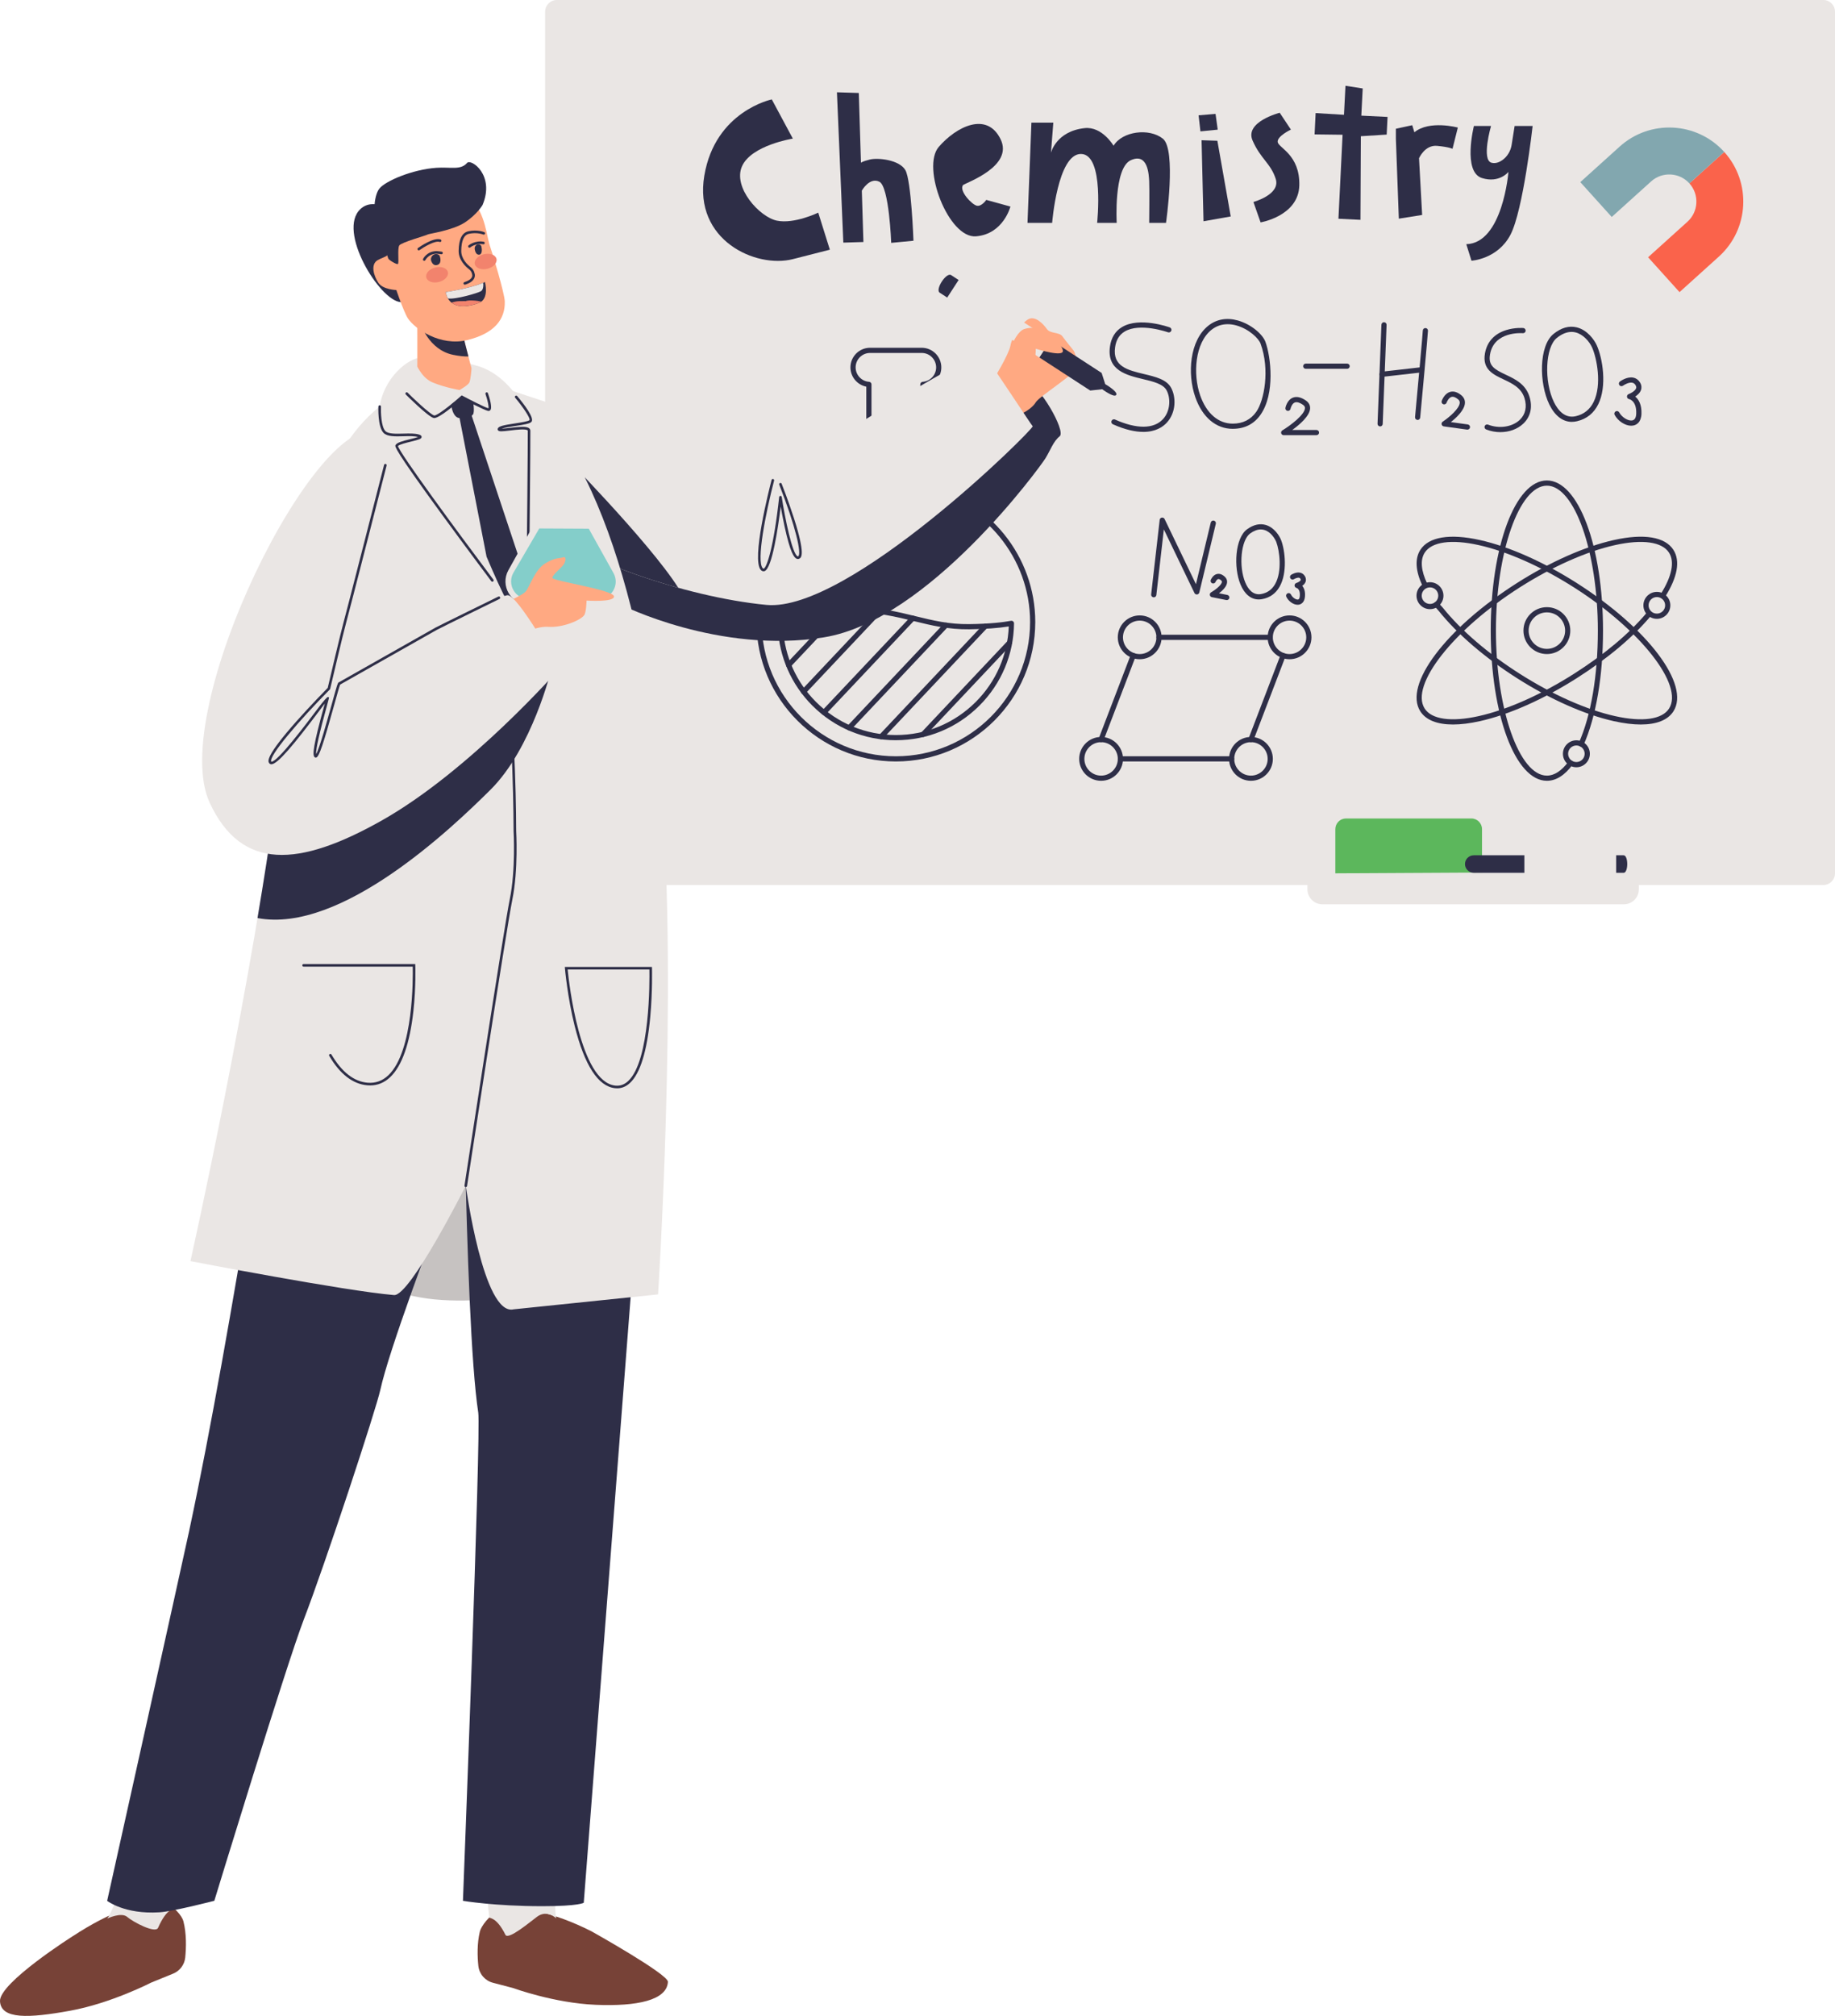 <svg id="_лой_2" xmlns="http://www.w3.org/2000/svg" width="983.65" height="1080" viewBox="0 0 983.65 1080"><g id="Teacher03_568282342"><g id="Teacher03_568282342-2"><g><path d="M298.48 6.26h678.91v461.62H298.48z" fill="#eae6e4"/><path d="M977.39.0H298.48c-3.46.0-6.26 2.8-6.26 6.26V467.88c0 3.46 2.8 6.26 6.26 6.26H977.39c3.46.0 6.26-2.8 6.26-6.26V6.26c0-3.46-2.8-6.26-6.26-6.26zm-6.26 461.62H304.74V12.52H971.13v449.1z" fill="#eae6e4"/></g><path d="M700.84 467.59v8.84c0 4.43 3.59 8.03 8.03 8.03h161.6c4.43.0 8.03-3.59 8.03-8.03v-8.84H700.84z" fill="#eae6e4"/><path d="M715.81 467.87V444.2c0-3.16 2.56-5.71 5.71-5.71h67.2c3.16.0 5.71 2.56 5.71 5.71v23.24l-78.63.43z" fill="#5cb75c"/><g><path d="M789.99 458.21c-2.58.0-4.69 2.11-4.69 4.69s2.11 4.69 4.69 4.69h27.18v-9.39h-27.18z" fill="#2e2e47"/><g><path d="M817.18 458.21h49.16v9.39H817.18z" fill="#eae6e4"/><path d="M870.34 458.21h-4v9.39h4c2.58.0 2.58-9.39.0-9.39z" fill="#2e2e47"/></g></g><g><path d="M748.26 74.36l1.58 42.79 12.5-1.99-1.67-30.37s3.09-7.28 9.73-6.64c6.64.63 8.22 1.58 8.22 1.58l2.85-11.39s-15.26-4.11-23.29 2.53l-1.15-3.79-8.77 1.89v5.38z" fill="#2e2e47"/><path d="M516.21 99.16c2.05-1.47 27.25-10.13 20.13-24.62-7.34-14.95-23.69-6.74-33.12 4.16-9.43 10.9 5.23 49.11 19.95 47.91s18.46-15.95 18.46-15.95l-12.95-3.57s-2.43 3.66-5.04 3.12c-2.61-.54-9.67-7.93-7.43-11.04z" fill="#2e2e47"/><g><path d="M644.1 75.13 645.14 118.54 659.73 115.96 652.57 75.41 644.1 75.13z" fill="#2e2e47"/><path d="M642.5 61.78 643.49 70.38 652.76 69.46 651.59 61.02 642.5 61.78z" fill="#2e2e47"/></g><path d="M438.61 113.93s-12.84 6.22-22.17 4.28c-9.33-1.94-23.73-17.89-18.67-29.17C402.83 77.76 425 74.26 425 74.26l-11.28-21s-30.34 6.22-36.17 40.84c-5.83 34.62 27.61 49.78 47.45 44.73l19.84-5.06-6.22-19.84z" fill="#2e2e47"/><path d="M685.98 60.41s-18.91 4.85-14.55 14.85c4.36 10 9.77 12.22 12.43 20.61 2.65 8.39-11.97 12.34-11.97 12.34l3.85 10.93s20.34-3.39 20.75-19.8c.41-16.41-11.12-20.1-11.58-23.22-.46-3.12 7.07-6.69 7.07-6.69l-5.99-9.02z" fill="#2e2e47"/><path d="M452.07 129.98l10.76-.33-.85-27.52s4.12-7.37 9.39-4.78c5.27 2.59 6.36 32.76 6.36 32.76l11.93-1.13s-1.15-32.23-4.32-37.8c-3.16-5.57-14.69-6.79-19.06-5.71-4.37 1.08-4.76 1.75-4.76 1.75l-1.16-37.41-11.72-.37 3.43 80.54z" fill="#2e2e47"/><path d="M552.89 65.7l-2.1 53.69H564s2.94-37.12 15.52-36.91 8.6 36.91 8.6 36.91h10.49s-1.68-29.36 7.55-33.56c9.23-4.19 9.65 7.76 9.86 11.22.21 3.46.0 22.34.0 22.34h9.02s5.66-39.22-1.68-45.09c-7.34-5.87-21.81-3.98-26.43 3.78.0.0-6.11-10.47-15.52-9.44-15.31 1.68-18.04 13.21-18.04 13.21l1.26-16.15h-11.74z" fill="#2e2e47"/><path d="M790.09 67.47s-6.17 24.66 4.32 27.92c9.34 2.9 14.19-3.3 14.19-3.3.0.0-3.04 38.2-22.6 38.73l2.78 8.86s14.01-.79 20.88-13.88c6.87-13.08 11.9-58.32 11.9-58.32h-9.65l-1.6 10.12c-.52 3.28-2.27 6.26-4.98 8.18-1.62 1.15-3.59 1.92-5.72 1.43-5.68-1.32-.35-19.73-.35-19.73h-9.16z" fill="#2e2e47"/><path d="M743.33 72.1 743.8 62.64 729.83 61.96H729.73l.75-14.57L721.24 45.96 720.44 61.5 719.86 61.47 705.24 60.58 704.68 72 719.69 72.19 717.47 117.19 729.27 117.77 729.48 72.98 743.33 72.1z" fill="#2e2e47"/></g><g><path d="M480.24 407.95c-41.2.0-74.72-33.52-74.72-74.72.0-35.11 24.68-65.64 58.86-73.03v-53.05c-4.86-.95-8.5-5.26-8.5-10.32.0-5.8 4.72-10.52 10.52-10.52h27.67c5.8.0 10.52 4.72 10.52 10.52.0 5.06-3.64 9.37-8.5 10.32v53.05c34.17 7.39 58.86 37.91 58.86 73.03.0 41.2-33.52 74.72-74.72 74.72zm-13.84-218.86c-4.27.0-7.74 3.47-7.74 7.74.0 4.05 3.17 7.44 7.21 7.72.73.05 1.29.66 1.29 1.39v55.4c0 .66-.47 1.23-1.12 1.36-33.46 6.7-57.74 36.36-57.74 70.53.0 39.67 32.27 71.94 71.94 71.94s71.94-32.27 71.94-71.94c0-34.17-24.28-63.84-57.74-70.53-.65-.13-1.12-.7-1.12-1.36v-55.4c0-.73.57-1.34 1.29-1.39 4.04-.28 7.21-3.67 7.21-7.72.0-4.27-3.47-7.74-7.74-7.74h-27.67z" fill="#2e2e47"/><path d="M480.24 396.57c-16.92.0-32.82-6.59-44.79-18.55-11.23-11.23-17.8-26.14-18.49-41.98-.02-.51.23-.99.67-1.25 6.14-3.71 19.43-9.9 39.3-9.69 13.93.15 24.08 2.63 33.9 5.03 9.18 2.25 17.86 4.37 28.72 4.24h0c11.33-.14 18.42-1.04 22.37-1.78.41-.08.83.03 1.15.3.32.27.5.66.5 1.08-.19 16.63-6.78 32.28-18.54 44.04-11.96 11.96-27.87 18.55-44.79 18.55zm-60.46-59.82c.85 14.83 7.09 28.76 17.64 39.3 11.44 11.44 26.65 17.74 42.82 17.74s31.38-6.3 42.82-17.74c10.86-10.86 17.1-25.16 17.69-40.44-5.65.91-12.76 1.43-21.16 1.53h0c-11.21.13-20.06-2.03-29.42-4.32-9.66-2.37-19.65-4.81-33.27-4.95-18.47-.2-30.96 5.29-37.12 8.87z" fill="#2e2e47"/><path d="M422.72 357.71c-.34.0-.69-.13-.95-.38-.56-.53-.58-1.41-.06-1.96l27.61-29.26c.53-.56 1.41-.58 1.97-.06.56.53.58 1.41.06 1.96l-27.61 29.26c-.27.29-.64.44-1.01.44z" fill="#2e2e47"/><path d="M430.77 371.93c-.34.0-.69-.13-.95-.38-.56-.53-.58-1.41-.06-1.96l40.57-42.99c.53-.56 1.41-.58 1.97-.06.56.53.58 1.41.06 1.96l-40.57 42.99c-.27.29-.64.44-1.01.44z" fill="#2e2e47"/><path d="M441.66 383.09c-.34.0-.69-.13-.95-.38-.56-.53-.58-1.41-.06-1.96l47.67-50.51c.53-.56 1.41-.58 1.96-.06.56.53.58 1.41.06 1.96l-47.67 50.51c-.27.29-.64.44-1.01.44z" fill="#2e2e47"/><path d="M455.19 391.32c-.34.0-.69-.13-.95-.38-.56-.53-.58-1.41-.06-1.96l51.89-54.99c.53-.56 1.41-.58 1.97-.06.56.53.58 1.41.06 1.96l-51.89 54.99c-.27.29-.64.44-1.01.44z" fill="#2e2e47"/><path d="M472.32 396.07c-.34.0-.69-.13-.95-.38-.56-.53-.58-1.41-.06-1.96l55.86-59.2c.53-.56 1.41-.58 1.96-.06.56.53.58 1.41.06 1.96l-55.86 59.2c-.27.29-.64.44-1.01.44z" fill="#2e2e47"/><path d="M494.76 394.87c-.34.0-.69-.13-.95-.38-.56-.53-.58-1.41-.06-1.96l46.45-49.23c.53-.56 1.41-.58 1.96-.06.56.53.58 1.41.06 1.96l-46.45 49.23c-.27.29-.64.44-1.01.44z" fill="#2e2e47"/></g><g><path d="M829.2 418.3c-16.88.0-30.1-35.34-30.1-80.45s13.22-80.45 30.1-80.45 30.1 35.34 30.1 80.45c0 24.35-3.71 46.13-10.45 61.31-.31.7-1.13 1.02-1.83.71-.7-.31-1.02-1.13-.71-1.83 6.59-14.84 10.22-36.21 10.22-60.18.0-42.1-12.51-77.67-27.32-77.67s-27.32 35.57-27.32 77.67 12.51 77.67 27.32 77.67c3.99.0 7.89-2.55 11.59-7.58.45-.62 1.32-.75 1.94-.3.62.45.75 1.32.3 1.94-4.25 5.78-8.9 8.71-13.83 8.71z" fill="#2e2e47"/><path d="M778.88 388.14c-8.5.0-14.55-2.39-17.53-7.07-9.07-14.23 13.63-44.38 51.67-68.62 17.94-11.43 36.45-19.65 52.11-23.14 16.12-3.59 27.45-1.71 31.91 5.29 3.77 5.92 2.2 14.66-4.54 25.27-.41.65-1.27.84-1.92.43-.65-.41-.84-1.27-.43-1.92 6.04-9.49 7.65-17.41 4.54-22.28-3.73-5.85-14.29-7.33-28.97-4.07-15.35 3.42-33.54 11.5-51.22 22.77-35.51 22.63-58.78 52.29-50.82 64.78 3.73 5.85 14.29 7.33 28.97 4.07 15.35-3.42 33.54-11.5 51.22-22.77 16.26-10.36 29.31-21.3 38.78-32.52.5-.59 1.37-.66 1.96-.17.59.5.66 1.37.17 1.96-9.65 11.43-22.9 22.55-39.4 33.07-17.94 11.43-36.45 19.65-52.11 23.14-5.35 1.19-10.17 1.78-14.39 1.78z" fill="#2e2e47"/><path d="M879.52 388.14c-4.22.0-9.04-.59-14.39-1.78-15.66-3.49-34.17-11.7-52.11-23.14-17.11-10.91-31.94-23.65-41.74-35.87l-2.32-2.62c-.51-.57-.46-1.45.12-1.96.57-.51 1.45-.46 1.96.12l2.37 2.67c9.66 12.05 24.24 24.57 41.11 35.32 17.68 11.26 35.87 19.35 51.22 22.77 14.68 3.27 25.24 1.79 28.97-4.07 7.96-12.49-15.31-42.16-50.82-64.78-17.68-11.26-35.87-19.35-51.22-22.77-14.68-3.27-25.24-1.78-28.97 4.07-2.46 3.86-1.99 9.6 1.36 16.59.33.69.04 1.52-.65 1.85-.69.33-1.52.04-1.85-.65-3.79-7.91-4.2-14.58-1.2-19.29 4.46-7 15.79-8.87 31.91-5.29 15.66 3.49 34.17 11.7 52.11 23.14 38.05 24.24 60.74 54.39 51.67 68.62-2.98 4.68-9.03 7.07-17.53 7.07z" fill="#2e2e47"/><path d="M829.2 350.4c-6.92.0-12.56-5.63-12.56-12.56s5.63-12.56 12.56-12.56 12.56 5.63 12.56 12.56-5.63 12.56-12.56 12.56zm0-22.33c-5.39.0-9.78 4.39-9.78 9.78s4.39 9.78 9.78 9.78 9.78-4.39 9.78-9.78-4.39-9.78-9.78-9.78z" fill="#2e2e47"/><path d="M845.02 411.05c-3.98.0-7.22-3.24-7.22-7.22s3.24-7.22 7.22-7.22 7.22 3.24 7.22 7.22-3.24 7.22-7.22 7.22zm0-11.67c-2.45.0-4.44 1.99-4.44 4.44s1.99 4.44 4.44 4.44 4.44-1.99 4.44-4.44-1.99-4.44-4.44-4.44z" fill="#2e2e47"/><path d="M888.16 331.53c-3.98.0-7.22-3.24-7.22-7.22s3.24-7.22 7.22-7.22 7.22 3.24 7.22 7.22-3.24 7.22-7.22 7.22zm0-11.67c-2.45.0-4.44 1.99-4.44 4.44s1.99 4.44 4.44 4.44 4.44-1.99 4.44-4.44-1.99-4.44-4.44-4.44z" fill="#2e2e47"/><path d="M766.54 326.35c-3.98.0-7.22-3.24-7.22-7.22s3.24-7.22 7.22-7.22 7.22 3.24 7.22 7.22-3.24 7.22-7.22 7.22zm0-11.67c-2.45.0-4.44 1.99-4.44 4.44s1.99 4.44 4.44 4.44 4.44-1.99 4.44-4.44-1.99-4.44-4.44-4.44z" fill="#2e2e47"/></g><g><g><path d="M612.84 231.38c-4.22.0-9.57-1.09-16.28-4.08-.7-.31-1.02-1.13-.7-1.84.31-.7 1.13-1.02 1.83-.7 11.64 5.19 20.77 5.12 25.7-.19 4.07-4.39 4.19-11.31 1.95-15.47-1.84-3.41-7.13-4.68-12.74-6.02-8.64-2.07-19.4-4.64-17.61-17.39.67-4.76 2.83-8.28 6.44-10.45 9.32-5.62 24.95-.08 25.61.16.72.26 1.1 1.06.83 1.78-.26.72-1.06 1.1-1.78.84-.15-.05-15.06-5.33-23.24-.39-2.89 1.74-4.56 4.51-5.11 8.46-1.43 10.25 6.8 12.22 15.51 14.3 6.23 1.49 12.12 2.9 14.54 7.4 2.67 4.95 2.74 13.18-2.36 18.68-2.06 2.22-5.93 4.92-12.59 4.92z" fill="#2e2e47"/><path d="M660.8 229.74c-8.99.0-16.31-6.2-20.07-17.01-4.39-12.59-2.98-30.33 6.97-38.23 4.43-3.51 9.91-4.48 15.85-2.81 7.3 2.06 13.35 7.53 14.77 11.42 2.96 8.09 5.24 27.86-2.6 39.06-3.51 5.02-8.53 7.56-14.93 7.56zm-2.74-56.05c-2.74.0-5.78.73-8.63 2.99-8.87 7.04-10.06 23.72-6.08 35.14 3.35 9.62 9.71 15.14 17.45 15.14 5.44.0 9.69-2.15 12.65-6.38 4.19-6 7.41-22.45 2.26-36.52h0c-1.01-2.76-6.19-7.8-12.92-9.7-1.37-.39-2.99-.68-4.74-.68z" fill="#2e2e47"/><path d="M705.71 233.15h-17.59c-.62.0-1.17-.42-1.34-1.02-.17-.6.09-1.24.62-1.56 4.63-2.8 12.02-8.52 12.12-11.92.01-.48-.1-1.12-1.09-1.8-1.25-.86-3.03-1.76-4.38-1.21-1.42.58-2.12 2.64-2.27 3.38-.15.75-.87 1.24-1.63 1.1-.75-.15-1.24-.87-1.1-1.62.03-.17.82-4.15 3.93-5.43 2.01-.83 4.37-.33 7.01 1.48 1.96 1.34 2.34 3.01 2.3 4.17-.12 4.08-5.62 8.78-9.59 11.64h13c.77.0 1.39.62 1.39 1.39s-.62 1.39-1.39 1.39z" fill="#2e2e47"/></g><g><path d="M722.13 197.58h-22.19c-.77.0-1.39-.62-1.39-1.39s.62-1.39 1.39-1.39h22.19c.77.0 1.39.62 1.39 1.39s-.62 1.39-1.39 1.39z" fill="#2e2e47"/><g><path d="M739.81 228.44h-.05c-.77-.03-1.36-.68-1.33-1.44l2.08-53.05c.03-.77.68-1.37 1.44-1.33.77.03 1.36.68 1.33 1.44l-2.08 53.05c-.03.75-.65 1.34-1.39 1.34z" fill="#2e2e47"/><g><path d="M740.85 201.91c-.7.0-1.3-.52-1.38-1.23-.09-.76.46-1.45 1.22-1.54l21.15-2.4c.75-.09 1.45.46 1.54 1.22.09.76-.46 1.45-1.22 1.54l-21.15 2.4c-.05.0-.11.0-.16.0z" fill="#2e2e47"/><path d="M759.92 224.97s-.09.0-.13.0c-.76-.07-1.33-.75-1.25-1.51 1.66-17.89 4.14-45 4.15-46.33.0-.76.63-1.38 1.39-1.38h0c.77.0 1.38.62 1.38 1.39.0 1.75-3.74 42-4.17 46.59-.07.72-.67 1.26-1.38 1.26z" fill="#2e2e47"/><path d="M786.62 230.17c-.06.0-.13.0-.19-.01l-12.48-1.73c-.57-.08-1.04-.51-1.16-1.07-.13-.56.11-1.15.59-1.47 3.44-2.27 8.96-7.02 9.12-10.09.04-.74-.25-1.34-.92-1.89-1.36-1.12-2.53-1.54-3.5-1.27-1.45.42-2.4 2.4-2.62 3.06-.24.73-1.03 1.12-1.76.88-.73-.24-1.12-1.03-.88-1.76.05-.16 1.35-3.95 4.49-4.86 1.9-.54 3.92.06 6.03 1.79 1.35 1.11 2.02 2.56 1.93 4.18-.2 3.75-4.51 7.8-7.54 10.2l9.08 1.26c.76.11 1.29.81 1.19 1.57-.1.7-.69 1.2-1.37 1.2z" fill="#2e2e47"/><path d="M804.3 231.52c-2.55.0-5.16-.47-7.65-1.44-.72-.28-1.07-1.08-.79-1.8.28-.72 1.09-1.07 1.8-.79 5.94 2.31 12.91 1.29 16.94-2.49 3.13-2.94 4.05-7.11 2.59-11.75-1.75-5.53-6.55-7.79-11.19-9.99-5.65-2.66-11.48-5.42-10-13.9 1.09-6.22 5.03-10.55 11.4-12.53 4.67-1.45 8.97-1.11 9.15-1.1.76.06 1.33.74 1.27 1.5-.06.76-.73 1.34-1.5 1.27h0c-.62-.05-15.41-1.1-17.59 11.34-1.07 6.1 2.34 8.03 8.45 10.91 4.94 2.33 10.55 4.98 12.66 11.66 1.81 5.72.62 10.91-3.34 14.61-3.13 2.94-7.56 4.49-12.2 4.49z" fill="#2e2e47"/><path d="M842.6 226.01c-4.88.0-9.1-3.22-12.08-9.3-5.57-11.37-5.64-31.45 2.23-37.8 4.13-3.33 8.3-4.52 12.38-3.55 5.73 1.37 9.48 6.68 10.8 9.6h0c3.16 7.01 5.6 21.89.83 31.58-2.38 4.83-6.2 7.9-11.38 9.12-.95.23-1.88.34-2.79.34zm-.21-48.19c-2.56.0-5.21 1.09-7.89 3.25-6.15 4.96-6.94 23.29-1.48 34.41 2.06 4.19 5.76 8.89 11.73 7.48 4.33-1.03 7.53-3.6 9.53-7.65 4.53-9.21 1.67-23.57-.87-29.21-1.44-3.19-4.84-7.07-8.91-8.04-.69-.17-1.39-.25-2.1-.25z" fill="#2e2e47"/><path d="M874.42 228.08c-3.22.0-7.04-2.41-8.89-5.8-.37-.67-.12-1.52.55-1.89.68-.37 1.52-.12 1.89.55 1.48 2.71 4.95 4.79 7.13 4.27 1.25-.3 1.92-1.53 2-3.66.24-6.85-3.67-7.71-3.84-7.74-.61-.12-1.08-.64-1.12-1.26-.05-.62.31-1.2.9-1.41.87-.32 3.46-1.58 3.98-3.13.12-.35.21-.9-.34-1.75-.45-.71-1-1.1-1.72-1.23-1.79-.34-4.19 1.04-4.96 1.6-.62.45-1.49.32-1.94-.3-.45-.62-.32-1.49.3-1.94.38-.28 3.8-2.71 7.11-2.1 1.47.27 2.7 1.13 3.56 2.47 1.1 1.71.95 3.2.63 4.14-.53 1.56-1.85 2.74-3.09 3.55 1.82 1.5 3.5 4.35 3.33 9.2-.17 4.64-2.66 5.92-4.14 6.26-.42.1-.87.15-1.32.15z" fill="#2e2e47"/></g></g></g></g><g><g><path d="M657.62 321.49c-.09.0-.18.0-.27-.03l-7.72-1.54c-.57-.11-1.01-.57-1.1-1.14-.09-.57.17-1.14.67-1.43 2.3-1.33 5.62-3.94 5.8-5.57.02-.21.0-.46-.34-.77-.46-.43-1.12-.91-1.66-.79-.63.14-1.21 1.08-1.39 1.51-.29.71-1.1 1.05-1.81.76-.71-.29-1.05-1.09-.77-1.8.11-.27 1.13-2.68 3.35-3.18.95-.22 2.44-.13 4.17 1.47.93.86 1.35 1.94 1.22 3.12-.24 2.17-2.4 4.28-4.32 5.75l4.45.88c.75.15 1.24.88 1.09 1.63-.13.66-.71 1.12-1.36 1.12z" fill="#2e2e47"/><path d="M674.74 321.15c-4.15.0-7.57-2.78-9.75-7.98-3.86-9.19-2.96-25 3.56-29.66 3.44-2.46 6.83-3.21 10.05-2.24 4.5 1.36 7.25 5.76 8.16 8.14h0c2.16 5.65 3.39 17.45-.8 24.85-2.11 3.73-5.3 5.99-9.47 6.73-.59.1-1.17.16-1.74.16zm1.11-37.5c-1.81.0-3.71.71-5.69 2.13-4.91 3.51-6.3 17.53-2.61 26.32 1.36 3.25 3.95 6.96 8.44 6.16 3.32-.58 5.85-2.39 7.54-5.36 3.89-6.86 2.33-18.03.63-22.49-.68-1.78-2.88-5.42-6.36-6.47-.63-.19-1.28-.29-1.94-.29z" fill="#2e2e47"/><path d="M695.58 323.99c-2.44.0-5.02-2.08-6.05-4.27-.33-.69-.03-1.52.66-1.85.69-.33 1.52-.03 1.85.66.78 1.65 2.71 2.84 3.76 2.66.54-.09.86-.69.96-1.76.35-3.75-1.53-4.39-1.75-4.45-.61-.14-1.04-.67-1.06-1.3-.02-.63.4-1.19 1-1.37.77-.24 2.03-.88 2.28-1.52.03-.09.11-.27-.12-.67-.24-.42-.5-.54-.71-.59-.93-.23-2.35.49-2.77.76-.64.41-1.5.23-1.92-.42-.41-.64-.23-1.5.41-1.92.27-.17 2.68-1.68 4.94-1.12 1.05.26 1.91.93 2.47 1.93.73 1.29.55 2.38.27 3.07-.35.87-1.04 1.53-1.75 2.02.98 1.17 1.73 3.03 1.46 5.85-.32 3.37-2.38 4.09-3.25 4.24-.23.04-.47.06-.71.06z" fill="#2e2e47"/><path d="M618.46 319.99c-.05.0-.11.0-.16.0-.76-.09-1.31-.78-1.22-1.54l4.57-39.94c.07-.62.54-1.11 1.15-1.21.61-.1 1.22.21 1.48.77l16.81 34.9 7.94-33.02c.18-.75.93-1.2 1.68-1.03.75.18 1.21.93 1.03 1.68l-8.85 36.82c-.14.57-.62.99-1.2 1.06-.59.06-1.14-.25-1.4-.78l-16.41-34.08-4.02 35.16c-.08.71-.68 1.23-1.38 1.23z" fill="#2e2e47"/></g><g><path d="M610.93 353.18c-6.47.0-11.74-5.26-11.74-11.74s5.26-11.74 11.74-11.74 11.74 5.26 11.74 11.74-5.26 11.74-11.74 11.74zm0-20.69c-4.94.0-8.96 4.02-8.96 8.96s4.02 8.96 8.96 8.96 8.96-4.02 8.96-8.96-4.02-8.96-8.96-8.96z" fill="#2e2e47"/><path d="M691.26 353.18c-6.47.0-11.74-5.26-11.74-11.74s5.26-11.74 11.74-11.74S703 334.96 703 341.44s-5.26 11.74-11.74 11.74zm0-20.69c-4.94.0-8.96 4.02-8.96 8.96s4.02 8.96 8.96 8.96 8.96-4.02 8.96-8.96-4.02-8.96-8.96-8.96z" fill="#2e2e47"/><path d="M590.24 418.3c-6.47.0-11.74-5.26-11.74-11.74s5.26-11.74 11.74-11.74 11.74 5.26 11.74 11.74-5.26 11.74-11.74 11.74zm0-20.69c-4.94.0-8.96 4.02-8.96 8.96s4.02 8.96 8.96 8.96 8.96-4.02 8.96-8.96-4.02-8.96-8.96-8.96z" fill="#2e2e47"/><path d="M670.57 418.3c-6.47.0-11.74-5.26-11.74-11.74s5.26-11.74 11.74-11.74 11.74 5.26 11.74 11.74-5.26 11.74-11.74 11.74zm0-20.69c-4.94.0-8.96 4.02-8.96 8.96s4.02 8.96 8.96 8.96 8.96-4.02 8.96-8.96-4.02-8.96-8.96-8.96z" fill="#2e2e47"/><path d="M680.91 342.83h-59.64c-.77.0-1.39-.62-1.39-1.39s.62-1.39 1.39-1.39h59.64c.77.0 1.39.62 1.39 1.39s-.62 1.39-1.39 1.39z" fill="#2e2e47"/><path d="M670.57 397.6c-.17.0-.33-.03-.5-.09-.72-.27-1.08-1.08-.8-1.79l17.23-45.02c.27-.72 1.08-1.08 1.79-.8.72.27 1.08 1.08.8 1.79l-17.23 45.02c-.21.55-.74.89-1.3.89z" fill="#2e2e47"/><path d="M590.24 397.6c-.17.0-.33-.03-.5-.09-.72-.27-1.08-1.08-.8-1.79l17.23-45.02c.27-.72 1.08-1.08 1.79-.8.72.27 1.08 1.08.8 1.79l-17.23 45.02c-.21.55-.74.89-1.3.89z" fill="#2e2e47"/><path d="M660.22 407.95h-59.64c-.77.0-1.39-.62-1.39-1.39s.62-1.39 1.39-1.39h59.64c.77.0 1.39.62 1.39 1.39s-.62 1.39-1.39 1.39z" fill="#2e2e47"/></g></g><g><g><path d="M879.56 139.33h14.15v25.15H879.56z" transform="translate(126.67 633.21) rotate(-42.07)" fill="#eae6e4"/><path d="M843.23 99.08h14.15v25.15H843.23z" transform="translate(144.28 598.49) rotate(-42.07)" fill="#eae6e4"/></g><g><path d="M904.56 118.79l-21.1 19.04 16.85 18.67 21.1-19.04c16.25-14.66 17.53-39.81 2.87-56.05l-18.67 16.85c5.37 5.95 4.9 15.16-1.05 20.53z" fill="#fa634b"/><path d="M868.22 78.53l-21.1 19.04 16.85 18.67 21.1-19.04c5.95-5.37 15.16-4.9 20.53 1.05l18.67-16.85c-14.66-16.25-39.81-17.53-56.05-2.87z" fill="#82a7af"/></g></g><path d="M333.08 324.07s52.37 26.44 108.57 17.38c56.2-9.07 115.99-91.41 118.77-95.93 2.78-4.52 4.17-9.03 7.64-11.81s-11.31-28.31-17.28-28.36c-5.97-.05-60.01 46.77-81.65 57.55-21.64 10.77-86.25 26.41-111.1 23.97-24.85-2.43-44.51-7.34-41.27-1.53 3.24 5.81 2.31 36.19 16.31 38.74z" fill="#2e2e47"/><path d="M532.33 203.71s8.42-13.67 9.31-18.53 5.26-11.23 9.15-13.9c3.89-2.66 8.52 2.32 10.38 4.98 1.85 2.66 6.6 1.51 8.34 3.94 1.74 2.43 5.1 6.46 5.91 7.5.81 1.04 1.73 4.4 2.38 8.01s-20.56 16.33-22.65 19.92c-2.08 3.59-10.66 9.03-14.71 6.49-4.05-2.55-11.58-14.48-8.11-18.41z" fill="#ffa982"/><path d="M275.06 209.55s138.43 45.8 140.86 45.45 107.05-70.86 112.27-64.02c5.21 6.84 24.27 36.18 25.38 37.37 1.11 1.18-98.56 99.91-142.71 95.72-44.15-4.2-104.33-25.71-120.24-42.73-15.91-17.03-15.56-71.78-15.56-71.78z" fill="#eae6e4"/><path d="M297.63 690.38s-66.03 16.92-96.59-4.37c-30.56-21.28 64.66-86.77 64.66-86.77l31.94 91.14z" fill="#c6c2c1"/><path d="M298.61 240.3l20.33 58.69c12.93 5.88 28.56 11.46 44.65 15.91-15.86-24.98-64.98-74.6-64.98-74.6z" fill="#2e2e47"/><g><path d="M317 1034.64s41.27 23.05 41.04 27.12c-.57 9.85-16.45 13.21-38.74 12.29s-44.17-8.95-44.17-8.95l-10.93-2.87c-4.22-1.11-7.32-4.71-7.78-9.04-.53-5.01-.74-11.89.8-18.37.64-2.69 5.07-9.02 9.87-10.64 11.17-3.76 29.46.18 49.91 10.46z" fill="#774237"/><path d="M298.35 1027.89s-4.91-5.11-10.46-1.02c-3.57 2.63-15.47 12.7-16.96 9.68-4.79-9.72-8.64-8.75-8.61-9.29.03-.54-4.16-26.17 3.67-28.03 7.83-1.86 29.47-10.49 30.89-7.43 1.42 3.06-.08 35.29 1.47 36.09z" fill="#eae6e4"/></g><g><path d="M39.08 1037.23S-.41 1062.22.0 1072.08c.42 9.86 15.4 9.16 37.46 5.17 22.06-3.99 43.6-15.11 43.6-15.11l11.75-4.79c3.59-1.46 6.09-4.78 6.48-8.63.52-5.19.76-12.75-1-19.54-.68-2.62-5.18-8.39-9.96-9.35-11.13-2.25-29.18 4.24-49.26 17.42z" fill="#774237"/><path d="M57.44 1027.86s7.58-3.62 10.73-.9c3.15 2.73 15.14 9.08 16.57 5.84 4.58-10.45 8.41-10.01 8.37-10.54-.04-.54 11.47-26.14 3.68-26.94-7.79-.8-27.68 5.97-29.03 9.25-1.35 3.28-8.8 22.26-10.32 23.28z" fill="#eae6e4"/></g><path d="M101.53 819.54c22.7-105.8 50.02-287.89 50.02-287.89h199.15l-37.78 487.73s-2.5 1.84-22.25 1.84c-25.68.0-42.51-2.88-42.51-2.88.0.0 9.78-251.39 8.21-261.56-3.86-24.95-6-88.06-7.15-141.12-19.33 50.25-40.83 108.26-45.35 128.96-2.26 10.37-29.18 92.22-41.1 123.22-9.37 24.36-47.88 150.48-47.88 150.48.0.0-21.92 5.7-29.42 6.17-18.74 1.19-28.03-6.14-28.03-6.14.0.0 39.84-178.96 44.1-198.79z" fill="#2e2e47"/><path d="M149.85 412.97c7.63-60.43 2.71-194.62 85.66-209.38 10.65-1.9 24.97-.43 34.3 3.41 50.36 20.76 78.03 134.3 84.85 218.51 8.6 106.23-1.91 267.95-1.91 267.95l-77.46 8c-16.2 3.79-25.6-66.22-25.6-66.22.0.0-29.88 59.29-38.46 58.58-26.26-2.18-109.14-18.19-109.14-18.19.0.0 33.42-149.13 47.77-262.67z" fill="#eae6e4"/><path d="M249.68 635.96s-.07.0-.11.0c-.38-.06-.64-.41-.58-.79.21-1.38 21.05-137.67 24.29-153.51 3.22-15.74 2.04-36.24 2.03-36.45.0-.62.02-57.72-5.63-90.99-.06-.38.19-.74.57-.8.38-.07.74.19.8.57 5.67 33.38 5.64 90.6 5.64 91.18.01.16 1.2 20.85-2.05 36.77-3.23 15.81-24.07 152.07-24.28 153.44-.05.34-.35.59-.69.59z" fill="#2e2e47"/><path d="M284.95 225.52s-10.07-24.38-29.41-29.6c-19.34-5.23-30.47-9.13-42.13 2.54-11.66 11.67-12.85 29.01-5.62 33.99 12.3 8.48 59.67-3.29 59.67-3.29l17.49-3.64z" fill="#eae6e4"/><path d="M261.36 211.75s24.88 119.87 19.8 120.8c-7.37 1.35-20.35-36.01-35.31-69.2-12.57-27.89-28.15-52.21-27-54.24 4.93-8.68 39.02-6.58 42.51 2.65z" fill="#eae6e4"/><path d="M330.79 583.04c-.37.0-.75-.02-1.13-.06-9.02-.99-16.27-12.15-21.57-33.17-3.9-15.48-5.24-30.89-5.26-31.04l-.06-.75h46.7l.02.67c0 .12.34 12.44-.92 26.07-1.71 18.41-5.38 30.34-10.92 35.46-2.04 1.88-4.34 2.83-6.86 2.83zm-26.5-63.64c.69 7 6.58 60.12 25.52 62.2 2.57.28 4.83-.51 6.89-2.41 11.84-10.93 11.51-53.86 11.41-59.79h-43.82z" fill="#2e2e47"/><path d="M198.37 581.5c-.47.0-.95-.02-1.44-.06-7.79-.65-14.67-5.96-20.44-15.77-.19-.33-.08-.76.25-.95.33-.19.76-.08.95.25 5.53 9.4 12.05 14.47 19.36 15.09 4.23.35 7.99-1 11.16-4.03 13.56-12.96 13.16-52.52 13.03-58.17h-58.51c-.38.0-.69-.31-.69-.69s.31-.69.69-.69h59.86l.03.67c0 .11.41 11.47-1.01 24.43-1.93 17.49-6.11 29.42-12.42 35.46-3.11 2.97-6.74 4.47-10.8 4.47z" fill="#2e2e47"/><path d="M283.03 302.66h0c-.38.0-.69-.32-.69-.7.0-.68.68-67.7.58-71.19.0-.08-.02-.14-.11-.22-1.07-.92-6.05-.32-9.34.08-4.42.54-5.9.65-6.49-.08-.21-.26-.27-.6-.15-.93.45-1.32 3.17-1.86 9.26-2.79 3-.46 7.12-1.08 7.77-1.75.51-.91-3.08-6.51-7.69-11.99-.25-.29-.21-.73.08-.98.29-.25.73-.21.98.08 3.66 4.34 9.51 11.92 7.62 13.85-.93.96-3.86 1.44-8.56 2.16-2.45.37-5.91.9-7.44 1.47 1.11-.02 2.97-.25 4.44-.43 5.2-.63 8.99-.98 10.41.25.38.32.58.75.6 1.23.1 3.52-.55 68.48-.58 71.24.0.38-.31.69-.69.69z" fill="#2e2e47"/><path d="M263.93 311.66c-.21.0-.42-.1-.56-.28-.13-.17-13.25-17.64-26.06-35.17-26.16-35.8-25.63-36.99-25.31-37.7.61-1.37 3.58-2.19 8.05-3.28 1.37-.33 3.12-.76 4.06-1.11-1.94-.57-4.9-.49-7.77-.41-4.52.13-8.79.25-10.76-1.81-3.17-3.31-2.76-13.68-2.74-14.12.02-.38.35-.68.72-.66.38.02.68.34.66.72-.12 2.83.06 10.7 2.35 13.09 1.54 1.61 5.69 1.49 9.71 1.38 3.15-.09 6.12-.17 8.27.48.44.13 1.47.45 1.45 1.3-.03 1.05-1.47 1.46-5.64 2.48-2.26.55-6.39 1.56-7.04 2.39.94 3.82 30.98 44.73 51.16 71.57.23.31.17.74-.14.97-.12.09-.27.14-.42.14z" fill="#2e2e47"/><path d="M253.46 214.15s1.22 6.73.0 8c-1.22 1.27-3.03 2.36-7.31 1.82-4.27-.55-4.73-9.55-4.37-10.82.36-1.27 7.88-2.31 8.53-1.75s2.98 1.75 3.14 2.75z" fill="#2e2e47"/><path d="M223.65 162.49s.14 34.11.0 38.77c-.14 4.65 11.66 10 17.06 9.99 5.4-.02 14.02-3.63 14.8-4.59.79-.96-2-6.59-2-6.59.0.0-6.46-23.61-6.6-26.93-.14-3.32-16.69-19.72-23.26-10.63z" fill="#ffa982"/><path d="M201.86 109.54s-5.72-1.41-9.69 3.57c-10.52 13.2 12.98 50.14 23.57 48.72 10.59-1.41-13.88-52.29-13.88-52.29z" fill="#2e2e47"/><path d="M225.45 173.32s4.28 14.04 17.37 16.76c3.38.7 6.09.94 8.27.9-1.15-4.38-2.45-9.47-3.29-13.16l-22.34-4.51z" fill="#2e2e47"/><path d="M207.66 136.7c-.95 1-2.81 1.33-5.15 2.63-4.07 2.27-2.14 8.52.32 12.2 2.46 3.68 9.87 3.88 9.87 3.88.0.0-.95-6.07-1.2-7.68-1.53-9.91-3.19-8.59-3.84-11.03z" fill="#ffa982"/><path d="M262.97 132.82c-2.33-6.24-2.45-18.24-10.94-26.88-8.49-8.63-33.61-5.61-41.23 4.04-7.62 9.65-2.75 22.71-2.75 22.71.28 1.19.34 2.05.23 2.72-.09.54-.3.96-.62 1.29.87 3.28 2.61 10.54 2.88 12.26.42 2.68 5.84 18.16 8.11 21.61 3.69 5.61 17.36 15.15 31.83 11.62 14.47-3.53 20.36-11.03 20.11-20.67-.11-4.28-6.56-25.85-7.63-28.7z" fill="#ffa982"/><path d="M249.14 152.51c-.3.0-.57-.19-.66-.49-.11-.37.09-.76.46-.87 2.11-.66 3.5-1.58 4.02-2.66.4-.83.14-1.5.13-1.52l-.05-.16c-.18-1.24-1.03-2.12-1.7-2.64-1.67-1.29-5.55-4.84-5.48-9.8.08-6.32 1.82-9.75 5.31-10.49 4.79-1.01 8.26.43 8.41.49.35.15.52.56.37.91-.15.35-.56.52-.91.37-.04-.02-3.25-1.33-7.58-.41-2.76.58-4.13 3.57-4.21 9.14-.06 4.34 3.44 7.52 4.94 8.69 1.21.94 2 2.16 2.21 3.46.11.32.38 1.32-.17 2.52-.68 1.48-2.32 2.64-4.88 3.44-.07.02-.14.03-.21.03z" fill="#2e2e47"/><path d="M262.96 423.06c22.38-22.24 32.52-64.28 32.52-64.28.0.0-128.56 68.8-144.89 73.31-1.02.28-2.18.66-3.45 1.12-2.68 19.15-5.79 38.96-9.1 58.63 44.83 8.51 104.34-48.34 124.92-68.78z" fill="#2e2e47"/><path d="M224.48 134.13c-.22.0-.43-.1-.57-.29-.22-.31-.15-.75.16-.97.85-.6 8.37-5.86 12.09-4.57.36.13.55.52.43.88-.13.36-.52.55-.88.43-2.58-.9-8.69 2.86-10.83 4.39-.12.09-.26.13-.4.13z" fill="#2e2e47"/><g><path d="M227.41 139.73c-.1.0-.2-.02-.29-.07-.35-.16-.5-.58-.33-.92.08-.16 1.92-3.98 6.98-4.2.75-.03 2.77.26 3 .3.38.06.64.41.58.79-.06.38-.41.64-.79.58-.58-.09-2.2-.31-2.73-.28-4.23.18-5.77 3.36-5.78 3.4-.12.25-.37.4-.63.4z" fill="#2e2e47"/><path d="M234.68 136.29c-2.23-.84-4.37 1.5-3.46 3.7.47 1.14 1.31 2.28 2.79 2.04 2.85-.45 2.14-3.84 1.66-4.95-.14-.32-.5-.61-.98-.79z" fill="#2e2e47"/><path d="M251.64 132.7c-.2.0-.39-.08-.53-.25-.25-.29-.21-.73.08-.98.13-.11 3.35-2.77 8.07-1.97.38.06.63.42.57.8-.06.38-.42.64-.8.57-4.09-.69-6.91 1.64-6.94 1.67-.13.11-.29.16-.45.16z" fill="#2e2e47"/><path d="M255.6 131.13c-.86.42-1.29 1.41-1.13 2.35.19 1.17.71 2.9 2.13 2.97 2.15.11 1.75-3.32 1.43-4.48-.22-.82-1.37-1.35-2.43-.84z" fill="#2e2e47"/></g><path d="M258.68 109.8s-2.88 5.05-9.56 9.41c-6.68 4.37-19.6 6.03-19.96 6.45-.37.42-13.93 4.13-15.1 5.8-1.17 1.67.0 9.63-.79 9.98s-4.96-2.23-5.14-2.96c-.19-.73-6.64-19.74-7.22-20.96-.58-1.22-.84-12.28 2.43-16.45 3.27-4.17 17.91-10.3 30.54-11.17 7.69-.53 13.01 1.42 16.5-2.62 2.11-2.44 15.05 6.49 8.3 22.52z" fill="#2e2e47"/><path d="M228.49 148.63c.54 2.15 3.56 3.24 6.77 2.44 3.2-.8 5.36-3.19 4.83-5.33-.54-2.14-3.56-3.24-6.77-2.44-3.2.8-5.36 3.19-4.83 5.33z" fill="#f2836d"/><path d="M254.53 141.55c.54 2.14 3.56 3.24 6.77 2.44 3.2-.8 5.36-3.19 4.83-5.33-.54-2.15-3.56-3.24-6.77-2.44-3.2.8-5.36 3.19-4.83 5.33z" fill="#f2836d"/><path d="M223.65 196.48c-1.86-1.36-6.24 13.3-6.33 13.62-.09.32 14.99 13.6 15.27 13.14.28-.45 15.01-10.6 15.01-10.6l14.1 5.87s-1.79-12.28-2.53-13.82-6.39-7.33-6.39-7.33c0 0-.44 6.11-1.21 7.6-.77 1.5-5.24 4-5.24 4 0 0-7.92-1.35-14.46-4.09-5.33-2.23-7.8-8.08-8.22-8.39z" fill="#eae6e4"/><path d="M232.72 223.95c-.1.0-.19.0-.28-.03-2.96-.64-14.83-12.48-14.93-12.59-.26-.28-.25-.72.04-.98.28-.26.72-.25.98.04 1.32 1.42 12.07 11.72 14.21 12.18 1.35.3 8.53-5.19 14.4-10.44l.36-.32.43.23c3.22 1.71 11.95 6.23 13.89 6.71.32-.75-.38-4.23-1.57-7.65-.13-.36.07-.76.43-.88.36-.13.76.07.88.43.79 2.28 2.49 7.73 1.25 9.11-.32.35-.77.48-1.27.37-2.19-.51-11.67-5.47-13.84-6.62-3.24 2.88-12.07 10.47-14.98 10.47z" fill="#2e2e47"/><path d="M245.79 221.06l6.76.73 25.17 75.66c3.28 19.54 5.23 34.77 3.44 35.1-4.76.87-11.87-14.42-20.34-34.31l-15.04-77.17z" fill="#2e2e47"/><path d="M281.84 369.12c-.38.0-.69-.31-.69-.69v-33.34c0-.38.31-.69.69-.69s.69.31.69.69v33.34c0 .38-.31.69-.69.69z" fill="#2e2e47"/><path d="M238.93 156.48s13.72-2 21.02-5.39c0 0 2.49 9.03-3.21 11.21-5.7 2.17-15.9 4.08-17.81-5.82z" fill="#2e2e47"/><path d="M259.03 151.5c-7.47 3.14-20.1 4.98-20.1 4.98.26 1.35.68 2.47 1.21 3.41 4.01.65 15.93-2.85 17.68-3.89 1.38-.82 1.32-3.33 1.21-4.5z" fill="#eae6e4"/><g><path d="M272.54 305.44l18.26-32.76.13-48.11 11.32.03 11.32.03-.13 48.11 18.08 32.85c4.58 8.32-1.46 18.5-10.95 18.47l-18.59-.05-18.59-.05c-9.49-.03-15.47-10.24-10.85-18.53z" fill="#eae6e4"/><path d="M315.6 283.24l-26.52-.13-13.9 23.79c-1.65 2.95-1.61 6.45.1 9.37 1.71 2.92 4.74 4.66 8.12 4.67l18.59.05 18.59.05c3.38.0 6.43-1.72 8.15-4.63 1.72-2.91 1.78-6.41.15-9.37l-13.27-23.81z" fill="#84ceca"/><path d="M313.78 224.18l-23.06-.06c-.66.0-1.2.53-1.2 1.19.0.66.53 1.2 1.19 1.2l23.06.06c.66.0 1.2-.53 1.2-1.19.0-.66-.53-1.2-1.19-1.2z" fill="#eae6e4"/></g><path d="M268.26 325.82c5.12-4.9 11.53-6.55 13.6-9.03 2.08-2.48 4.86-11.63 10.41-14.96 5.55-3.33 7.44-2.52 9.5-3.24 2.05-.72 1.53 2.46.14 4.18-1.38 1.72-5.62 5.08-5.83 6.78-.22 1.7 33.07 6.41 33.07 10.03.0 3.2-14.72 2.17-14.72 2.17.0.0-.18 6.23-1.25 7.79-1.88 2.74-11.49 6.82-19.28 6.28-7.78-.54-17.32 5.71-21.91 6.59-4.59.88-10.49-10.14-3.74-16.6z" fill="#ffa982"/><path d="M256.74 162.3c.48-.18.91-.42 1.28-.7-1.18-.28-2.84-.54-4.58-.61-3.26-.13-3.73.35-3.73.35.0.0-.75-.04-3.35.0-1.9.03-3.56.52-4.32.79 3.98 3.2 10.54 1.75 14.7.17z" fill="#f2836d"/><path d="M203.28 231.62c14.41 6.34-30.45 133.86-26.98 137.25 1.21 1.18 77.36-46 95.56-49.98 5.4-1.18 27.9 39.43 27.9 39.43.0.0-47.72 54.49-94.97 81.17-44.72 25.25-75.36 27.02-92.34-9.32-23.16-49.57 58.23-212.89 90.83-198.56z" fill="#eae6e4"/><path d="M145.5 409.45s-.06.0-.09.0c-.52-.03-.94-.3-1.2-.75-.54-.95-1.98-3.47 14.79-22.37 7.58-8.54 15.54-16.65 16.68-17.81.66-2.8 7.12-30.28 8.42-34.84 1.33-4.68 21.58-83.83 21.79-84.63.09-.37.48-.6.85-.5.37.1.6.47.5.85-.2.8-20.46 79.97-21.8 84.66-1.33 4.67-8.38 34.66-8.45 34.97l-.04.19-.14.14c-16.67 16.84-32.97 35.9-31.39 38.66.03.05.04.05.08.05.02.0.03.0.05.0 3.36.0 18.87-20.59 24.73-28.37q4.96-6.58 5.59-6.3l.5.21-.08.57c-.05.31-.34 1.35-.98 3.69-4.12 14.9-6.08 23.68-5.85 26.16 1.82-3.1 6.05-18.36 8.4-26.85 3.04-10.96 3.2-11.31 3.66-11.57.29-.16 6.57-3.72 14.52-8.22 15.12-8.57 35.83-20.3 37.34-21.12 2.31-1.26 32.48-16.03 33.76-16.65.34-.17.76-.03.93.32.17.34.03.76-.32.93-.31.15-31.43 15.38-33.71 16.63-1.5.82-22.21 12.55-37.33 21.11-7.66 4.34-13.35 7.56-14.38 8.14-.4.9-1.74 5.72-3.15 10.81-5.96 21.48-8.12 27.82-9.65 28.27-.31.09-.63.02-.88-.2-1.26-1.12-.8-6.08 5.3-28.13.06-.2.11-.4.16-.6-.78 1.02-1.73 2.28-2.75 3.63-13.44 17.84-22.48 28.92-25.89 28.92z" fill="#2e2e47"/><path d="M409.28 306.05c-.39.0-.87-.14-1.37-.63-5.34-5.34 4.55-43.91 5.69-48.29.1-.37.48-.6.85-.5.37.1.59.48.5.85-4.41 16.89-9.67 43.34-6.05 46.96.28.28.41.23.48.21 1.66-.59 5.39-11.52 8.29-38.36.04-.35.33-.61.68-.62.35-.03.65.24.7.59 1.77 11.58 5.64 30.45 8.51 31.79.12.06.19.05.3-.01 1.97-1.2-1.28-15.87-10.14-38.37-.14-.36.04-.76.39-.9.36-.14.76.03.9.39.04.09 3.64 9.25 6.64 18.63 6.22 19.45 3.83 20.9 2.93 21.44-.51.31-1.06.34-1.6.08-1.28-.6-3.35-3.06-6.44-17.39-.83-3.87-1.54-7.69-2.05-10.57-1.35 10.95-4.56 33.18-8.65 34.62-.14.05-.33.09-.55.09z" fill="#2e2e47"/><g><path d="M584.41 209.23l6.43-.7s6.39 4.75 7.5 3.05c1.13-1.72-5.89-5.78-5.89-5.78l-1.92-6-27.3-17.74-6.12 9.42 27.3 17.74z" fill="#2e2e47"/><g><path d="M529.87 141.31h11.24v58.87H529.87z" transform="translate(100.54 526.72) rotate(-56.98)" fill="#eae6e4"/><path d="M503.74 156.81l4.01 2.61 6.12-9.42-4.01-2.61c-2.59-1.68-8.72 7.74-6.12 9.42z" fill="#2e2e47"/></g></g><path d="M537.77 198.03s4.98-19.8 11.35-21.77c6.37-1.97 10.65 1.23 13.2 4.05 2.55 2.82 6.49 3.31 7.41 7.39.93 4.08-14.48-.86-14.48-.86.0.0-.23 12.35-3.94 16.52-3.71 4.17-15.61 1.47-13.55-5.33z" fill="#ffa982"/></g></g></svg>